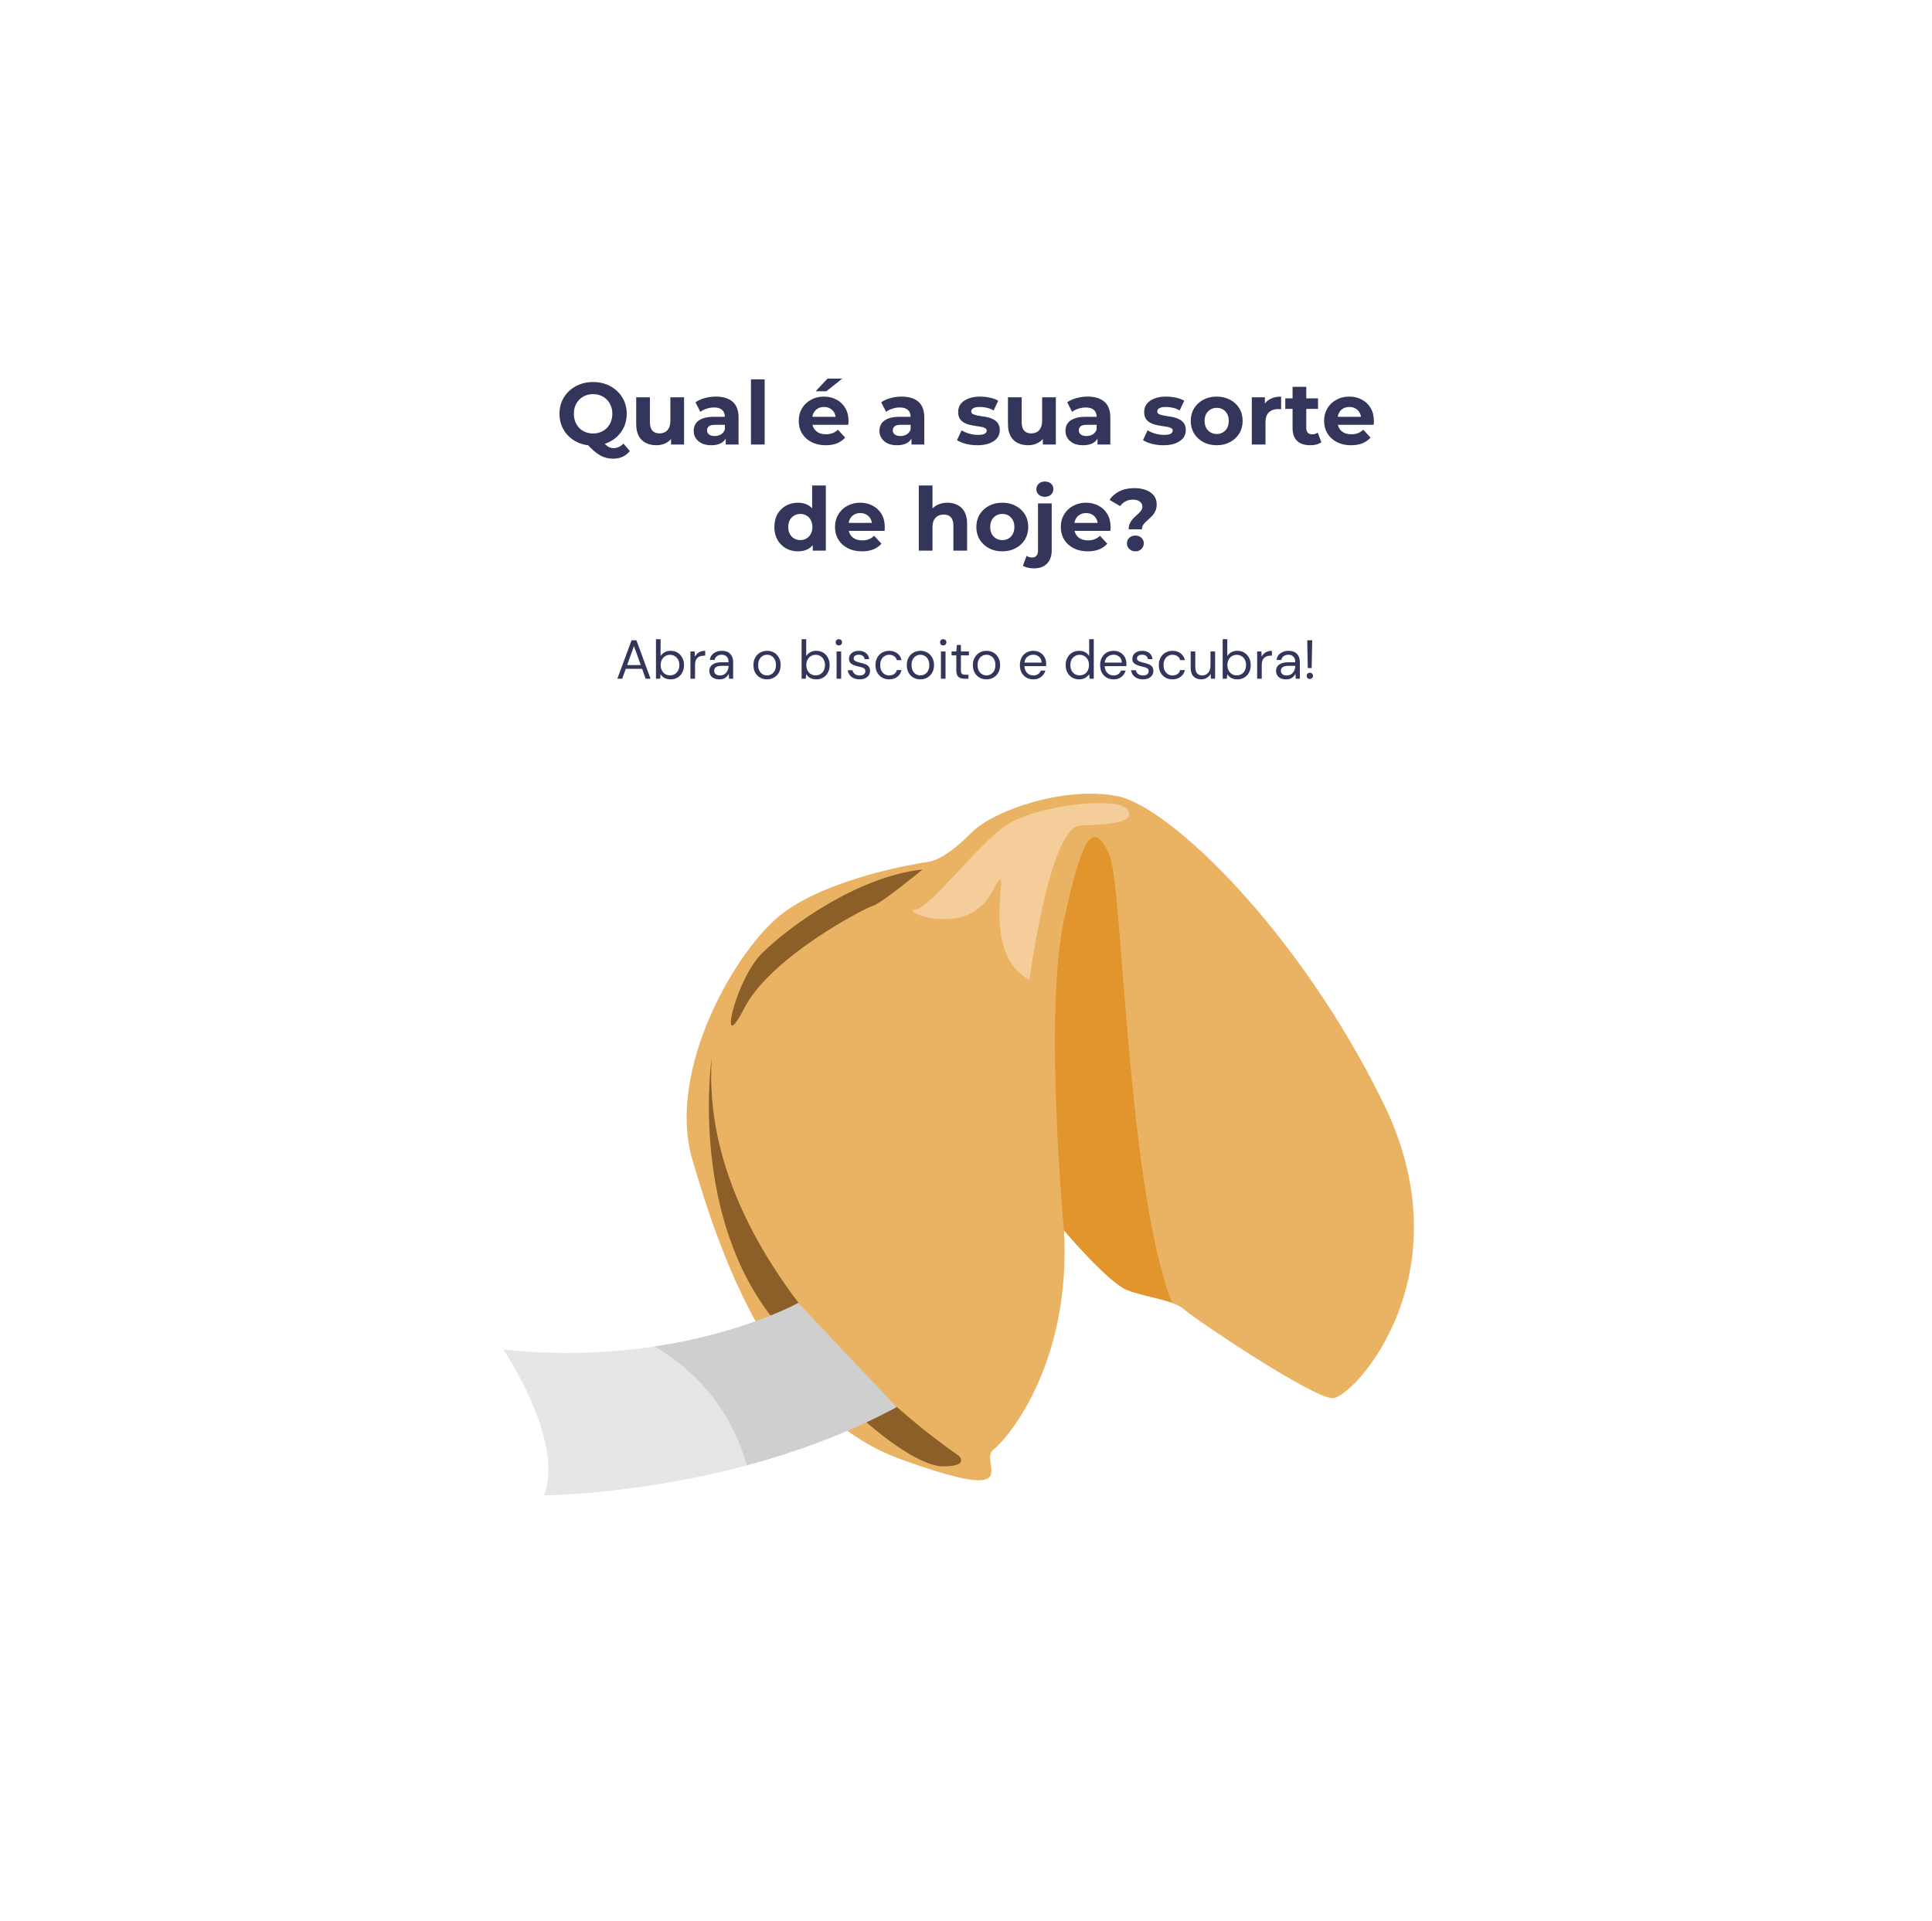 <svg width="528" height="525" viewBox="0 0 528 525" fill="none" xmlns="http://www.w3.org/2000/svg">
<g filter="url(#filter0_d_1_3)">
<rect x="50" y="30.5" width="428" height="424" rx="5" fill="white" shape-rendering="crispEdges"/>
<path d="M271.5 376.214C267.214 379.5 281.643 391.643 246.214 378.857C210.857 366.071 196.429 321.5 189.214 296.929C182 272.357 201.357 238.929 214.143 229.429C226.929 219.929 250.5 216 253.143 215.643C255.714 215.357 259.357 213.714 265.571 207.5C271.786 201.286 291.429 194.714 305.571 197.643C319.643 200.571 354.714 234 377.929 281.214C401.214 328.357 369.786 362.143 364.214 362.143C358.643 362.143 326.5 340.5 323.571 337.857C320.643 335.286 313.429 334.571 308.143 332.643C302.929 330.643 290.786 316.286 290.786 316.286C292.786 352.286 275.714 372.929 271.5 376.214Z" fill="#EAB363"/>
<path d="M257.714 380.786C250.143 380.786 230.5 367.071 209.571 338.214C188.571 309.357 194.5 269.071 194.5 269.071C190.571 330.357 262 377.857 262 377.857C262 377.857 265.214 380.786 257.714 380.786Z" fill="#8C5E28"/>
<path d="M308.143 332.643C302.929 330.643 290.786 316.286 290.786 316.286C290.786 316.286 285.214 257.286 290.786 231.429C296.357 205.5 299.286 205.214 303.214 213.714C306.786 221.357 307.929 304.143 320.286 336.071C316.786 334.786 311.929 334.071 308.143 332.643Z" fill="#E2942D"/>
<path d="M252.143 217.643C252.143 217.643 241 226.786 238.714 227.5C236.429 228.143 210.5 241.571 203.357 255.643C196.143 269.714 200.714 248.143 208.214 240.571C215.786 233.071 234.429 219.571 252.143 217.643Z" fill="#8C5E28"/>
<path d="M245.071 364.571C200.929 388.5 148.643 388.714 148.643 388.714C154.5 373.929 137.571 348.857 137.571 348.857C186.214 354 218.214 336.071 218.214 336.071C219.357 337.571 245.071 364.571 245.071 364.571Z" fill="#E6E6E6"/>
<path opacity="0.1" d="M245.071 364.571C231.571 371.857 217.357 376.929 204.071 380.5C199.214 363.143 187.929 353.286 178.857 348C203.5 344.286 218.214 336.071 218.214 336.071C219.357 337.571 245.071 364.571 245.071 364.571Z" fill="black"/>
<path d="M271.214 223.643C264.286 236.857 245.857 228.857 250 228.643C254.143 228.429 266.571 211.357 274.857 205.643C283.214 199.929 305.571 197.643 308.071 201.214C310.643 204.786 303.5 205.357 295.214 205.643C286.857 205.857 281.357 247.786 281.357 247.786C266.143 239.929 278.143 210.429 271.214 223.643Z" fill="#F4CD9A"/>
<path d="M168.725 165.5L172.595 155H173.93L177.785 165.5H176.45L175.49 162.8H171.02L170.045 165.5H168.725ZM171.395 161.78H175.115L173.255 156.59L171.395 161.78ZM183.246 165.68C182.636 165.68 182.091 165.555 181.611 165.305C181.141 165.055 180.781 164.705 180.531 164.255L180.411 165.5H179.271V154.7H180.531V159.29C180.771 158.93 181.111 158.605 181.551 158.315C182.001 158.025 182.571 157.88 183.261 157.88C184.001 157.88 184.646 158.05 185.196 158.39C185.746 158.73 186.171 159.195 186.471 159.785C186.781 160.375 186.936 161.045 186.936 161.795C186.936 162.545 186.781 163.215 186.471 163.805C186.171 164.385 185.741 164.845 185.181 165.185C184.631 165.515 183.986 165.68 183.246 165.68ZM183.111 164.585C183.611 164.585 184.051 164.47 184.431 164.24C184.811 164 185.111 163.67 185.331 163.25C185.551 162.83 185.661 162.34 185.661 161.78C185.661 161.22 185.551 160.73 185.331 160.31C185.111 159.89 184.811 159.565 184.431 159.335C184.051 159.095 183.611 158.975 183.111 158.975C182.611 158.975 182.171 159.095 181.791 159.335C181.411 159.565 181.111 159.89 180.891 160.31C180.671 160.73 180.561 161.22 180.561 161.78C180.561 162.34 180.671 162.83 180.891 163.25C181.111 163.67 181.411 164 181.791 164.24C182.171 164.47 182.611 164.585 183.111 164.585ZM188.69 165.5V158.06H189.83L189.935 159.485C190.165 158.995 190.515 158.605 190.985 158.315C191.455 158.025 192.035 157.88 192.725 157.88V159.2H192.38C191.94 159.2 191.535 159.28 191.165 159.44C190.795 159.59 190.5 159.85 190.28 160.22C190.06 160.59 189.95 161.1 189.95 161.75V165.5H188.69ZM196.614 165.68C195.994 165.68 195.479 165.575 195.069 165.365C194.659 165.155 194.354 164.875 194.154 164.525C193.954 164.175 193.854 163.795 193.854 163.385C193.854 162.625 194.144 162.04 194.724 161.63C195.304 161.22 196.094 161.015 197.094 161.015H199.104V160.925C199.104 160.275 198.934 159.785 198.594 159.455C198.254 159.115 197.799 158.945 197.229 158.945C196.739 158.945 196.314 159.07 195.954 159.32C195.604 159.56 195.384 159.915 195.294 160.385H194.004C194.054 159.845 194.234 159.39 194.544 159.02C194.864 158.65 195.259 158.37 195.729 158.18C196.199 157.98 196.699 157.88 197.229 157.88C198.269 157.88 199.049 158.16 199.569 158.72C200.099 159.27 200.364 160.005 200.364 160.925V165.5H199.239L199.164 164.165C198.954 164.585 198.644 164.945 198.234 165.245C197.834 165.535 197.294 165.68 196.614 165.68ZM196.809 164.615C197.289 164.615 197.699 164.49 198.039 164.24C198.389 163.99 198.654 163.665 198.834 163.265C199.014 162.865 199.104 162.445 199.104 162.005V161.99H197.199C196.459 161.99 195.934 162.12 195.624 162.38C195.324 162.63 195.174 162.945 195.174 163.325C195.174 163.715 195.314 164.03 195.594 164.27C195.884 164.5 196.289 164.615 196.809 164.615ZM209.614 165.68C208.914 165.68 208.284 165.52 207.724 165.2C207.164 164.88 206.719 164.43 206.389 163.85C206.069 163.26 205.909 162.57 205.909 161.78C205.909 160.99 206.074 160.305 206.404 159.725C206.734 159.135 207.179 158.68 207.739 158.36C208.309 158.04 208.944 157.88 209.644 157.88C210.344 157.88 210.974 158.04 211.534 158.36C212.094 158.68 212.534 159.135 212.854 159.725C213.184 160.305 213.349 160.99 213.349 161.78C213.349 162.57 213.184 163.26 212.854 163.85C212.524 164.43 212.074 164.88 211.504 165.2C210.944 165.52 210.314 165.68 209.614 165.68ZM209.614 164.6C210.044 164.6 210.444 164.495 210.814 164.285C211.184 164.075 211.484 163.76 211.714 163.34C211.944 162.92 212.059 162.4 212.059 161.78C212.059 161.16 211.944 160.64 211.714 160.22C211.494 159.8 211.199 159.485 210.829 159.275C210.459 159.065 210.064 158.96 209.644 158.96C209.214 158.96 208.814 159.065 208.444 159.275C208.074 159.485 207.774 159.8 207.544 160.22C207.314 160.64 207.199 161.16 207.199 161.78C207.199 162.4 207.314 162.92 207.544 163.34C207.774 163.76 208.069 164.075 208.429 164.285C208.799 164.495 209.194 164.6 209.614 164.6ZM223.046 165.68C222.436 165.68 221.891 165.555 221.411 165.305C220.941 165.055 220.581 164.705 220.331 164.255L220.211 165.5H219.071V154.7H220.331V159.29C220.571 158.93 220.911 158.605 221.351 158.315C221.801 158.025 222.371 157.88 223.061 157.88C223.801 157.88 224.446 158.05 224.996 158.39C225.546 158.73 225.971 159.195 226.271 159.785C226.581 160.375 226.736 161.045 226.736 161.795C226.736 162.545 226.581 163.215 226.271 163.805C225.971 164.385 225.541 164.845 224.981 165.185C224.431 165.515 223.786 165.68 223.046 165.68ZM222.911 164.585C223.411 164.585 223.851 164.47 224.231 164.24C224.611 164 224.911 163.67 225.131 163.25C225.351 162.83 225.461 162.34 225.461 161.78C225.461 161.22 225.351 160.73 225.131 160.31C224.911 159.89 224.611 159.565 224.231 159.335C223.851 159.095 223.411 158.975 222.911 158.975C222.411 158.975 221.971 159.095 221.591 159.335C221.211 159.565 220.911 159.89 220.691 160.31C220.471 160.73 220.361 161.22 220.361 161.78C220.361 162.34 220.471 162.83 220.691 163.25C220.911 163.67 221.211 164 221.591 164.24C221.971 164.47 222.411 164.585 222.911 164.585ZM229.255 156.41C229.005 156.41 228.795 156.33 228.625 156.17C228.465 156 228.385 155.79 228.385 155.54C228.385 155.3 228.465 155.1 228.625 154.94C228.795 154.78 229.005 154.7 229.255 154.7C229.495 154.7 229.7 154.78 229.87 154.94C230.04 155.1 230.125 155.3 230.125 155.54C230.125 155.79 230.04 156 229.87 156.17C229.7 156.33 229.495 156.41 229.255 156.41ZM228.625 165.5V158.06H229.885V165.5H228.625ZM234.929 165.68C234.039 165.68 233.299 165.455 232.709 165.005C232.119 164.555 231.774 163.945 231.674 163.175H232.964C233.044 163.565 233.249 163.905 233.579 164.195C233.919 164.475 234.374 164.615 234.944 164.615C235.474 164.615 235.864 164.505 236.114 164.285C236.364 164.055 236.489 163.785 236.489 163.475C236.489 163.025 236.324 162.725 235.994 162.575C235.674 162.425 235.219 162.29 234.629 162.17C234.229 162.09 233.829 161.975 233.429 161.825C233.029 161.675 232.694 161.465 232.424 161.195C232.154 160.915 232.019 160.55 232.019 160.1C232.019 159.45 232.259 158.92 232.739 158.51C233.229 158.09 233.889 157.88 234.719 157.88C235.509 157.88 236.154 158.08 236.654 158.48C237.164 158.87 237.459 159.43 237.539 160.16H236.294C236.244 159.78 236.079 159.485 235.799 159.275C235.529 159.055 235.164 158.945 234.704 158.945C234.254 158.945 233.904 159.04 233.654 159.23C233.414 159.42 233.294 159.67 233.294 159.98C233.294 160.28 233.449 160.515 233.759 160.685C234.079 160.855 234.509 161 235.049 161.12C235.509 161.22 235.944 161.345 236.354 161.495C236.774 161.635 237.114 161.85 237.374 162.14C237.644 162.42 237.779 162.83 237.779 163.37C237.789 164.04 237.534 164.595 237.014 165.035C236.504 165.465 235.809 165.68 234.929 165.68ZM242.999 165.68C242.289 165.68 241.649 165.52 241.079 165.2C240.519 164.87 240.074 164.415 239.744 163.835C239.424 163.245 239.264 162.56 239.264 161.78C239.264 161 239.424 160.32 239.744 159.74C240.074 159.15 240.519 158.695 241.079 158.375C241.649 158.045 242.289 157.88 242.999 157.88C243.879 157.88 244.619 158.11 245.219 158.57C245.829 159.03 246.214 159.645 246.374 160.415H245.084C244.984 159.955 244.739 159.6 244.349 159.35C243.959 159.09 243.504 158.96 242.984 158.96C242.564 158.96 242.169 159.065 241.799 159.275C241.429 159.485 241.129 159.8 240.899 160.22C240.669 160.64 240.554 161.16 240.554 161.78C240.554 162.4 240.669 162.92 240.899 163.34C241.129 163.76 241.429 164.08 241.799 164.3C242.169 164.51 242.564 164.615 242.984 164.615C243.504 164.615 243.959 164.49 244.349 164.24C244.739 163.98 244.984 163.615 245.084 163.145H246.374C246.224 163.895 245.844 164.505 245.234 164.975C244.624 165.445 243.879 165.68 242.999 165.68ZM251.524 165.68C250.824 165.68 250.194 165.52 249.634 165.2C249.074 164.88 248.629 164.43 248.299 163.85C247.979 163.26 247.819 162.57 247.819 161.78C247.819 160.99 247.984 160.305 248.314 159.725C248.644 159.135 249.089 158.68 249.649 158.36C250.219 158.04 250.854 157.88 251.554 157.88C252.254 157.88 252.884 158.04 253.444 158.36C254.004 158.68 254.444 159.135 254.764 159.725C255.094 160.305 255.259 160.99 255.259 161.78C255.259 162.57 255.094 163.26 254.764 163.85C254.434 164.43 253.984 164.88 253.414 165.2C252.854 165.52 252.224 165.68 251.524 165.68ZM251.524 164.6C251.954 164.6 252.354 164.495 252.724 164.285C253.094 164.075 253.394 163.76 253.624 163.34C253.854 162.92 253.969 162.4 253.969 161.78C253.969 161.16 253.854 160.64 253.624 160.22C253.404 159.8 253.109 159.485 252.739 159.275C252.369 159.065 251.974 158.96 251.554 158.96C251.124 158.96 250.724 159.065 250.354 159.275C249.984 159.485 249.684 159.8 249.454 160.22C249.224 160.64 249.109 161.16 249.109 161.78C249.109 162.4 249.224 162.92 249.454 163.34C249.684 163.76 249.979 164.075 250.339 164.285C250.709 164.495 251.104 164.6 251.524 164.6ZM257.776 156.41C257.526 156.41 257.316 156.33 257.146 156.17C256.986 156 256.906 155.79 256.906 155.54C256.906 155.3 256.986 155.1 257.146 154.94C257.316 154.78 257.526 154.7 257.776 154.7C258.016 154.7 258.221 154.78 258.391 154.94C258.561 155.1 258.646 155.3 258.646 155.54C258.646 155.79 258.561 156 258.391 156.17C258.221 156.33 258.016 156.41 257.776 156.41ZM257.146 165.5V158.06H258.406V165.5H257.146ZM263.539 165.5C262.859 165.5 262.324 165.335 261.934 165.005C261.544 164.675 261.349 164.08 261.349 163.22V159.125H260.059V158.06H261.349L261.514 156.275H262.609V158.06H264.799V159.125H262.609V163.22C262.609 163.69 262.704 164.01 262.894 164.18C263.084 164.34 263.419 164.42 263.899 164.42H264.679V165.5H263.539ZM269.585 165.68C268.885 165.68 268.255 165.52 267.695 165.2C267.135 164.88 266.69 164.43 266.36 163.85C266.04 163.26 265.88 162.57 265.88 161.78C265.88 160.99 266.045 160.305 266.375 159.725C266.705 159.135 267.15 158.68 267.71 158.36C268.28 158.04 268.915 157.88 269.615 157.88C270.315 157.88 270.945 158.04 271.505 158.36C272.065 158.68 272.505 159.135 272.825 159.725C273.155 160.305 273.32 160.99 273.32 161.78C273.32 162.57 273.155 163.26 272.825 163.85C272.495 164.43 272.045 164.88 271.475 165.2C270.915 165.52 270.285 165.68 269.585 165.68ZM269.585 164.6C270.015 164.6 270.415 164.495 270.785 164.285C271.155 164.075 271.455 163.76 271.685 163.34C271.915 162.92 272.03 162.4 272.03 161.78C272.03 161.16 271.915 160.64 271.685 160.22C271.465 159.8 271.17 159.485 270.8 159.275C270.43 159.065 270.035 158.96 269.615 158.96C269.185 158.96 268.785 159.065 268.415 159.275C268.045 159.485 267.745 159.8 267.515 160.22C267.285 160.64 267.17 161.16 267.17 161.78C267.17 162.4 267.285 162.92 267.515 163.34C267.745 163.76 268.04 164.075 268.4 164.285C268.77 164.495 269.165 164.6 269.585 164.6ZM282.387 165.68C281.677 165.68 281.047 165.52 280.497 165.2C279.947 164.87 279.512 164.415 279.192 163.835C278.882 163.255 278.727 162.57 278.727 161.78C278.727 161 278.882 160.32 279.192 159.74C279.502 159.15 279.932 158.695 280.482 158.375C281.042 158.045 281.687 157.88 282.417 157.88C283.137 157.88 283.757 158.045 284.277 158.375C284.807 158.695 285.212 159.12 285.492 159.65C285.772 160.18 285.912 160.75 285.912 161.36C285.912 161.47 285.907 161.58 285.897 161.69C285.897 161.8 285.897 161.925 285.897 162.065H279.972C280.002 162.635 280.132 163.11 280.362 163.49C280.602 163.86 280.897 164.14 281.247 164.33C281.607 164.52 281.987 164.615 282.387 164.615C282.907 164.615 283.342 164.495 283.692 164.255C284.042 164.015 284.297 163.69 284.457 163.28H285.702C285.502 163.97 285.117 164.545 284.547 165.005C283.987 165.455 283.267 165.68 282.387 165.68ZM282.387 158.945C281.787 158.945 281.252 159.13 280.782 159.5C280.322 159.86 280.057 160.39 279.987 161.09H284.667C284.637 160.42 284.407 159.895 283.977 159.515C283.547 159.135 283.017 158.945 282.387 158.945ZM294.927 165.68C294.187 165.68 293.537 165.51 292.977 165.17C292.427 164.83 291.997 164.365 291.687 163.775C291.387 163.185 291.237 162.515 291.237 161.765C291.237 161.015 291.392 160.35 291.702 159.77C292.012 159.18 292.442 158.72 292.992 158.39C293.542 158.05 294.192 157.88 294.942 157.88C295.552 157.88 296.092 158.005 296.562 158.255C297.032 158.505 297.397 158.855 297.657 159.305V154.7H298.917V165.5H297.777L297.657 164.27C297.417 164.63 297.072 164.955 296.622 165.245C296.172 165.535 295.607 165.68 294.927 165.68ZM295.062 164.585C295.562 164.585 296.002 164.47 296.382 164.24C296.772 164 297.072 163.67 297.282 163.25C297.502 162.83 297.612 162.34 297.612 161.78C297.612 161.22 297.502 160.73 297.282 160.31C297.072 159.89 296.772 159.565 296.382 159.335C296.002 159.095 295.562 158.975 295.062 158.975C294.572 158.975 294.132 159.095 293.742 159.335C293.362 159.565 293.062 159.89 292.842 160.31C292.632 160.73 292.527 161.22 292.527 161.78C292.527 162.34 292.632 162.83 292.842 163.25C293.062 163.67 293.362 164 293.742 164.24C294.132 164.47 294.572 164.585 295.062 164.585ZM304.316 165.68C303.606 165.68 302.976 165.52 302.426 165.2C301.876 164.87 301.441 164.415 301.121 163.835C300.811 163.255 300.656 162.57 300.656 161.78C300.656 161 300.811 160.32 301.121 159.74C301.431 159.15 301.861 158.695 302.411 158.375C302.971 158.045 303.616 157.88 304.346 157.88C305.066 157.88 305.686 158.045 306.206 158.375C306.736 158.695 307.141 159.12 307.421 159.65C307.701 160.18 307.841 160.75 307.841 161.36C307.841 161.47 307.836 161.58 307.826 161.69C307.826 161.8 307.826 161.925 307.826 162.065H301.901C301.931 162.635 302.061 163.11 302.291 163.49C302.531 163.86 302.826 164.14 303.176 164.33C303.536 164.52 303.916 164.615 304.316 164.615C304.836 164.615 305.271 164.495 305.621 164.255C305.971 164.015 306.226 163.69 306.386 163.28H307.631C307.431 163.97 307.046 164.545 306.476 165.005C305.916 165.455 305.196 165.68 304.316 165.68ZM304.316 158.945C303.716 158.945 303.181 159.13 302.711 159.5C302.251 159.86 301.986 160.39 301.916 161.09H306.596C306.566 160.42 306.336 159.895 305.906 159.515C305.476 159.135 304.946 158.945 304.316 158.945ZM312.361 165.68C311.471 165.68 310.731 165.455 310.141 165.005C309.551 164.555 309.206 163.945 309.106 163.175H310.396C310.476 163.565 310.681 163.905 311.011 164.195C311.351 164.475 311.806 164.615 312.376 164.615C312.906 164.615 313.296 164.505 313.546 164.285C313.796 164.055 313.921 163.785 313.921 163.475C313.921 163.025 313.756 162.725 313.426 162.575C313.106 162.425 312.651 162.29 312.061 162.17C311.661 162.09 311.261 161.975 310.861 161.825C310.461 161.675 310.126 161.465 309.856 161.195C309.586 160.915 309.451 160.55 309.451 160.1C309.451 159.45 309.691 158.92 310.171 158.51C310.661 158.09 311.321 157.88 312.151 157.88C312.941 157.88 313.586 158.08 314.086 158.48C314.596 158.87 314.891 159.43 314.971 160.16H313.726C313.676 159.78 313.511 159.485 313.231 159.275C312.961 159.055 312.596 158.945 312.136 158.945C311.686 158.945 311.336 159.04 311.086 159.23C310.846 159.42 310.726 159.67 310.726 159.98C310.726 160.28 310.881 160.515 311.191 160.685C311.511 160.855 311.941 161 312.481 161.12C312.941 161.22 313.376 161.345 313.786 161.495C314.206 161.635 314.546 161.85 314.806 162.14C315.076 162.42 315.211 162.83 315.211 163.37C315.221 164.04 314.966 164.595 314.446 165.035C313.936 165.465 313.241 165.68 312.361 165.68ZM320.431 165.68C319.721 165.68 319.081 165.52 318.511 165.2C317.951 164.87 317.506 164.415 317.176 163.835C316.856 163.245 316.696 162.56 316.696 161.78C316.696 161 316.856 160.32 317.176 159.74C317.506 159.15 317.951 158.695 318.511 158.375C319.081 158.045 319.721 157.88 320.431 157.88C321.311 157.88 322.051 158.11 322.651 158.57C323.261 159.03 323.646 159.645 323.806 160.415H322.516C322.416 159.955 322.171 159.6 321.781 159.35C321.391 159.09 320.936 158.96 320.416 158.96C319.996 158.96 319.601 159.065 319.231 159.275C318.861 159.485 318.561 159.8 318.331 160.22C318.101 160.64 317.986 161.16 317.986 161.78C317.986 162.4 318.101 162.92 318.331 163.34C318.561 163.76 318.861 164.08 319.231 164.3C319.601 164.51 319.996 164.615 320.416 164.615C320.936 164.615 321.391 164.49 321.781 164.24C322.171 163.98 322.416 163.615 322.516 163.145H323.806C323.656 163.895 323.276 164.505 322.666 164.975C322.056 165.445 321.311 165.68 320.431 165.68ZM328.28 165.68C327.4 165.68 326.7 165.415 326.18 164.885C325.66 164.345 325.4 163.52 325.4 162.41V158.06H326.66V162.275C326.66 163.825 327.295 164.6 328.565 164.6C329.215 164.6 329.75 164.37 330.17 163.91C330.6 163.44 330.815 162.775 330.815 161.915V158.06H332.075V165.5H330.935L330.845 164.165C330.615 164.635 330.27 165.005 329.81 165.275C329.36 165.545 328.85 165.68 328.28 165.68ZM338.124 165.68C337.514 165.68 336.969 165.555 336.489 165.305C336.019 165.055 335.659 164.705 335.409 164.255L335.289 165.5H334.149V154.7H335.409V159.29C335.649 158.93 335.989 158.605 336.429 158.315C336.879 158.025 337.449 157.88 338.139 157.88C338.879 157.88 339.524 158.05 340.074 158.39C340.624 158.73 341.049 159.195 341.349 159.785C341.659 160.375 341.814 161.045 341.814 161.795C341.814 162.545 341.659 163.215 341.349 163.805C341.049 164.385 340.619 164.845 340.059 165.185C339.509 165.515 338.864 165.68 338.124 165.68ZM337.989 164.585C338.489 164.585 338.929 164.47 339.309 164.24C339.689 164 339.989 163.67 340.209 163.25C340.429 162.83 340.539 162.34 340.539 161.78C340.539 161.22 340.429 160.73 340.209 160.31C339.989 159.89 339.689 159.565 339.309 159.335C338.929 159.095 338.489 158.975 337.989 158.975C337.489 158.975 337.049 159.095 336.669 159.335C336.289 159.565 335.989 159.89 335.769 160.31C335.549 160.73 335.439 161.22 335.439 161.78C335.439 162.34 335.549 162.83 335.769 163.25C335.989 163.67 336.289 164 336.669 164.24C337.049 164.47 337.489 164.585 337.989 164.585ZM343.568 165.5V158.06H344.708L344.813 159.485C345.043 158.995 345.393 158.605 345.863 158.315C346.333 158.025 346.913 157.88 347.603 157.88V159.2H347.258C346.818 159.2 346.413 159.28 346.043 159.44C345.673 159.59 345.378 159.85 345.158 160.22C344.938 160.59 344.828 161.1 344.828 161.75V165.5H343.568ZM351.492 165.68C350.872 165.68 350.357 165.575 349.947 165.365C349.537 165.155 349.232 164.875 349.032 164.525C348.832 164.175 348.732 163.795 348.732 163.385C348.732 162.625 349.022 162.04 349.602 161.63C350.182 161.22 350.972 161.015 351.972 161.015H353.982V160.925C353.982 160.275 353.812 159.785 353.472 159.455C353.132 159.115 352.677 158.945 352.107 158.945C351.617 158.945 351.192 159.07 350.832 159.32C350.482 159.56 350.262 159.915 350.172 160.385H348.882C348.932 159.845 349.112 159.39 349.422 159.02C349.742 158.65 350.137 158.37 350.607 158.18C351.077 157.98 351.577 157.88 352.107 157.88C353.147 157.88 353.927 158.16 354.447 158.72C354.977 159.27 355.242 160.005 355.242 160.925V165.5H354.117L354.042 164.165C353.832 164.585 353.522 164.945 353.112 165.245C352.712 165.535 352.172 165.68 351.492 165.68ZM351.687 164.615C352.167 164.615 352.577 164.49 352.917 164.24C353.267 163.99 353.532 163.665 353.712 163.265C353.892 162.865 353.982 162.445 353.982 162.005V161.99H352.077C351.337 161.99 350.812 162.12 350.502 162.38C350.202 162.63 350.052 162.945 350.052 163.325C350.052 163.715 350.192 164.03 350.472 164.27C350.762 164.5 351.167 164.615 351.687 164.615ZM357.403 162.59L357.253 155H358.618L358.468 162.59H357.403ZM357.973 165.575C357.723 165.575 357.513 165.495 357.343 165.335C357.183 165.165 357.103 164.96 357.103 164.72C357.103 164.48 357.183 164.28 357.343 164.12C357.513 163.95 357.723 163.865 357.973 163.865C358.213 163.865 358.413 163.95 358.573 164.12C358.743 164.28 358.828 164.48 358.828 164.72C358.828 164.96 358.743 165.165 358.573 165.335C358.413 165.495 358.213 165.575 357.973 165.575Z" fill="#34355B"/>
<path d="M162.091 101.788C160.779 101.788 159.555 101.572 158.419 101.14C157.299 100.708 156.323 100.1 155.491 99.316C154.675 98.532 154.035 97.612 153.571 96.556C153.123 95.5 152.899 94.348 152.899 93.1C152.899 91.852 153.123 90.7 153.571 89.644C154.035 88.588 154.683 87.668 155.515 86.884C156.347 86.1 157.323 85.492 158.443 85.06C159.563 84.628 160.779 84.412 162.091 84.412C163.419 84.412 164.635 84.628 165.739 85.06C166.859 85.492 167.827 86.1 168.643 86.884C169.475 87.652 170.123 88.564 170.587 89.62C171.051 90.676 171.283 91.836 171.283 93.1C171.283 94.348 171.051 95.508 170.587 96.58C170.123 97.636 169.475 98.556 168.643 99.34C167.827 100.108 166.859 100.708 165.739 101.14C164.635 101.572 163.419 101.788 162.091 101.788ZM167.587 105.364C166.931 105.364 166.307 105.292 165.715 105.148C165.139 105.004 164.563 104.772 163.987 104.452C163.427 104.132 162.835 103.7 162.211 103.156C161.603 102.612 160.939 101.94 160.219 101.14L164.299 100.108C164.731 100.7 165.131 101.172 165.499 101.524C165.867 101.876 166.219 102.124 166.555 102.268C166.907 102.412 167.275 102.484 167.659 102.484C168.683 102.484 169.595 102.068 170.395 101.236L172.123 103.3C170.987 104.676 169.475 105.364 167.587 105.364ZM162.091 98.476C162.843 98.476 163.531 98.348 164.155 98.092C164.795 97.836 165.355 97.468 165.835 96.988C166.315 96.508 166.683 95.94 166.939 95.284C167.211 94.612 167.347 93.884 167.347 93.1C167.347 92.3 167.211 91.572 166.939 90.916C166.683 90.26 166.315 89.692 165.835 89.212C165.355 88.732 164.795 88.364 164.155 88.108C163.531 87.852 162.843 87.724 162.091 87.724C161.339 87.724 160.643 87.852 160.003 88.108C159.363 88.364 158.803 88.732 158.323 89.212C157.859 89.692 157.491 90.26 157.219 90.916C156.963 91.572 156.835 92.3 156.835 93.1C156.835 93.884 156.963 94.612 157.219 95.284C157.491 95.94 157.859 96.508 158.323 96.988C158.803 97.468 159.363 97.836 160.003 98.092C160.643 98.348 161.339 98.476 162.091 98.476ZM179.389 101.692C178.317 101.692 177.357 101.484 176.509 101.068C175.677 100.652 175.029 100.02 174.565 99.172C174.101 98.308 173.869 97.212 173.869 95.884V88.588H177.613V95.332C177.613 96.404 177.837 97.196 178.285 97.708C178.749 98.204 179.397 98.452 180.229 98.452C180.805 98.452 181.317 98.332 181.765 98.092C182.213 97.836 182.565 97.452 182.821 96.94C183.077 96.412 183.205 95.756 183.205 94.972V88.588H186.949V101.5H183.397V97.948L184.045 98.98C183.613 99.876 182.973 100.556 182.125 101.02C181.293 101.468 180.381 101.692 179.389 101.692ZM198.338 101.5V98.98L198.098 98.428V93.916C198.098 93.116 197.85 92.492 197.354 92.044C196.874 91.596 196.13 91.372 195.122 91.372C194.434 91.372 193.754 91.484 193.082 91.708C192.426 91.916 191.866 92.204 191.402 92.572L190.058 89.956C190.762 89.46 191.61 89.076 192.602 88.804C193.594 88.532 194.602 88.396 195.626 88.396C197.594 88.396 199.122 88.86 200.21 89.788C201.298 90.716 201.842 92.164 201.842 94.132V101.5H198.338ZM194.402 101.692C193.394 101.692 192.53 101.524 191.81 101.188C191.09 100.836 190.538 100.364 190.154 99.772C189.77 99.18 189.578 98.516 189.578 97.78C189.578 97.012 189.762 96.34 190.13 95.764C190.514 95.188 191.114 94.74 191.93 94.42C192.746 94.084 193.81 93.916 195.122 93.916H198.554V96.1H195.53C194.65 96.1 194.042 96.244 193.706 96.532C193.386 96.82 193.226 97.18 193.226 97.612C193.226 98.092 193.41 98.476 193.778 98.764C194.162 99.036 194.682 99.172 195.338 99.172C195.962 99.172 196.522 99.028 197.018 98.74C197.514 98.436 197.874 97.996 198.098 97.42L198.674 99.148C198.402 99.98 197.906 100.612 197.186 101.044C196.466 101.476 195.538 101.692 194.402 101.692ZM205.23 101.5V83.692H208.974V101.5H205.23ZM225.654 101.692C224.182 101.692 222.886 101.404 221.766 100.828C220.662 100.252 219.806 99.468 219.198 98.476C218.59 97.468 218.286 96.324 218.286 95.044C218.286 93.748 218.582 92.604 219.174 91.612C219.782 90.604 220.606 89.82 221.646 89.26C222.686 88.684 223.862 88.396 225.174 88.396C226.438 88.396 227.574 88.668 228.582 89.212C229.606 89.74 230.414 90.508 231.006 91.516C231.598 92.508 231.894 93.7 231.894 95.092C231.894 95.236 231.886 95.404 231.87 95.596C231.854 95.772 231.838 95.94 231.822 96.1H221.334V93.916H229.854L228.414 94.564C228.414 93.892 228.278 93.308 228.006 92.812C227.734 92.316 227.358 91.932 226.878 91.66C226.398 91.372 225.838 91.228 225.198 91.228C224.558 91.228 223.99 91.372 223.494 91.66C223.014 91.932 222.638 92.324 222.366 92.836C222.094 93.332 221.958 93.924 221.958 94.612V95.188C221.958 95.892 222.11 96.516 222.414 97.06C222.734 97.588 223.174 97.996 223.734 98.284C224.31 98.556 224.982 98.692 225.75 98.692C226.438 98.692 227.038 98.588 227.55 98.38C228.078 98.172 228.558 97.86 228.99 97.444L230.982 99.604C230.39 100.276 229.646 100.796 228.75 101.164C227.854 101.516 226.822 101.692 225.654 101.692ZM222.918 86.932L226.158 83.476H230.19L225.846 86.932H222.918ZM249.103 101.5V98.98L248.863 98.428V93.916C248.863 93.116 248.615 92.492 248.119 92.044C247.639 91.596 246.895 91.372 245.887 91.372C245.199 91.372 244.519 91.484 243.847 91.708C243.191 91.916 242.631 92.204 242.167 92.572L240.823 89.956C241.527 89.46 242.375 89.076 243.367 88.804C244.359 88.532 245.367 88.396 246.391 88.396C248.359 88.396 249.887 88.86 250.975 89.788C252.063 90.716 252.607 92.164 252.607 94.132V101.5H249.103ZM245.167 101.692C244.159 101.692 243.295 101.524 242.575 101.188C241.855 100.836 241.303 100.364 240.919 99.772C240.535 99.18 240.343 98.516 240.343 97.78C240.343 97.012 240.527 96.34 240.895 95.764C241.279 95.188 241.879 94.74 242.695 94.42C243.511 94.084 244.575 93.916 245.887 93.916H249.319V96.1H246.295C245.415 96.1 244.807 96.244 244.471 96.532C244.151 96.82 243.991 97.18 243.991 97.612C243.991 98.092 244.175 98.476 244.543 98.764C244.927 99.036 245.447 99.172 246.103 99.172C246.727 99.172 247.287 99.028 247.783 98.74C248.279 98.436 248.639 97.996 248.863 97.42L249.439 99.148C249.167 99.98 248.671 100.612 247.951 101.044C247.231 101.476 246.303 101.692 245.167 101.692ZM267.137 101.692C266.033 101.692 264.969 101.564 263.945 101.308C262.937 101.036 262.137 100.7 261.545 100.3L262.793 97.612C263.385 97.98 264.081 98.284 264.881 98.524C265.697 98.748 266.497 98.86 267.281 98.86C268.145 98.86 268.753 98.756 269.105 98.548C269.473 98.34 269.657 98.052 269.657 97.684C269.657 97.38 269.513 97.156 269.225 97.012C268.953 96.852 268.585 96.732 268.121 96.652C267.657 96.572 267.145 96.492 266.585 96.412C266.041 96.332 265.489 96.228 264.929 96.1C264.369 95.956 263.857 95.748 263.393 95.476C262.929 95.204 262.553 94.836 262.265 94.372C261.993 93.908 261.857 93.308 261.857 92.572C261.857 91.756 262.089 91.036 262.553 90.412C263.033 89.788 263.721 89.3 264.617 88.948C265.513 88.58 266.585 88.396 267.833 88.396C268.713 88.396 269.609 88.492 270.521 88.684C271.433 88.876 272.193 89.156 272.801 89.524L271.553 92.188C270.929 91.82 270.297 91.572 269.657 91.444C269.033 91.3 268.425 91.228 267.833 91.228C267.001 91.228 266.393 91.34 266.009 91.564C265.625 91.788 265.433 92.076 265.433 92.428C265.433 92.748 265.569 92.988 265.841 93.148C266.129 93.308 266.505 93.436 266.969 93.532C267.433 93.628 267.937 93.716 268.481 93.796C269.041 93.86 269.601 93.964 270.161 94.108C270.721 94.252 271.225 94.46 271.673 94.732C272.137 94.988 272.513 95.348 272.801 95.812C273.089 96.26 273.233 96.852 273.233 97.588C273.233 98.388 272.993 99.1 272.513 99.724C272.033 100.332 271.337 100.812 270.425 101.164C269.529 101.516 268.433 101.692 267.137 101.692ZM280.991 101.692C279.919 101.692 278.959 101.484 278.111 101.068C277.279 100.652 276.631 100.02 276.167 99.172C275.703 98.308 275.471 97.212 275.471 95.884V88.588H279.215V95.332C279.215 96.404 279.439 97.196 279.887 97.708C280.351 98.204 280.999 98.452 281.831 98.452C282.407 98.452 282.919 98.332 283.367 98.092C283.815 97.836 284.167 97.452 284.423 96.94C284.679 96.412 284.807 95.756 284.807 94.972V88.588H288.551V101.5H284.999V97.948L285.647 98.98C285.215 99.876 284.575 100.556 283.727 101.02C282.895 101.468 281.983 101.692 280.991 101.692ZM299.939 101.5V98.98L299.699 98.428V93.916C299.699 93.116 299.451 92.492 298.955 92.044C298.475 91.596 297.731 91.372 296.723 91.372C296.035 91.372 295.355 91.484 294.683 91.708C294.027 91.916 293.467 92.204 293.003 92.572L291.659 89.956C292.363 89.46 293.211 89.076 294.203 88.804C295.195 88.532 296.203 88.396 297.227 88.396C299.195 88.396 300.723 88.86 301.811 89.788C302.899 90.716 303.443 92.164 303.443 94.132V101.5H299.939ZM296.003 101.692C294.995 101.692 294.131 101.524 293.411 101.188C292.691 100.836 292.139 100.364 291.755 99.772C291.371 99.18 291.179 98.516 291.179 97.78C291.179 97.012 291.363 96.34 291.731 95.764C292.115 95.188 292.715 94.74 293.531 94.42C294.347 94.084 295.411 93.916 296.723 93.916H300.155V96.1H297.131C296.251 96.1 295.643 96.244 295.307 96.532C294.987 96.82 294.827 97.18 294.827 97.612C294.827 98.092 295.011 98.476 295.379 98.764C295.763 99.036 296.283 99.172 296.939 99.172C297.563 99.172 298.123 99.028 298.619 98.74C299.115 98.436 299.475 97.996 299.699 97.42L300.275 99.148C300.003 99.98 299.507 100.612 298.787 101.044C298.067 101.476 297.139 101.692 296.003 101.692ZM317.973 101.692C316.869 101.692 315.805 101.564 314.781 101.308C313.773 101.036 312.973 100.7 312.381 100.3L313.629 97.612C314.221 97.98 314.917 98.284 315.717 98.524C316.533 98.748 317.333 98.86 318.117 98.86C318.981 98.86 319.589 98.756 319.941 98.548C320.309 98.34 320.493 98.052 320.493 97.684C320.493 97.38 320.349 97.156 320.061 97.012C319.789 96.852 319.421 96.732 318.957 96.652C318.493 96.572 317.981 96.492 317.421 96.412C316.877 96.332 316.325 96.228 315.765 96.1C315.205 95.956 314.693 95.748 314.229 95.476C313.765 95.204 313.389 94.836 313.101 94.372C312.829 93.908 312.693 93.308 312.693 92.572C312.693 91.756 312.925 91.036 313.389 90.412C313.869 89.788 314.557 89.3 315.453 88.948C316.349 88.58 317.421 88.396 318.669 88.396C319.549 88.396 320.445 88.492 321.357 88.684C322.269 88.876 323.029 89.156 323.637 89.524L322.389 92.188C321.765 91.82 321.133 91.572 320.493 91.444C319.869 91.3 319.261 91.228 318.669 91.228C317.837 91.228 317.229 91.34 316.845 91.564C316.461 91.788 316.269 92.076 316.269 92.428C316.269 92.748 316.405 92.988 316.677 93.148C316.965 93.308 317.341 93.436 317.805 93.532C318.269 93.628 318.773 93.716 319.317 93.796C319.877 93.86 320.437 93.964 320.997 94.108C321.557 94.252 322.061 94.46 322.509 94.732C322.973 94.988 323.349 95.348 323.637 95.812C323.925 96.26 324.069 96.852 324.069 97.588C324.069 98.388 323.829 99.1 323.349 99.724C322.869 100.332 322.173 100.812 321.261 101.164C320.365 101.516 319.269 101.692 317.973 101.692ZM332.523 101.692C331.147 101.692 329.923 101.404 328.851 100.828C327.795 100.252 326.955 99.468 326.331 98.476C325.723 97.468 325.419 96.324 325.419 95.044C325.419 93.748 325.723 92.604 326.331 91.612C326.955 90.604 327.795 89.82 328.851 89.26C329.923 88.684 331.147 88.396 332.523 88.396C333.883 88.396 335.099 88.684 336.171 89.26C337.243 89.82 338.083 90.596 338.691 91.588C339.299 92.58 339.603 93.732 339.603 95.044C339.603 96.324 339.299 97.468 338.691 98.476C338.083 99.468 337.243 100.252 336.171 100.828C335.099 101.404 333.883 101.692 332.523 101.692ZM332.523 98.62C333.147 98.62 333.707 98.476 334.203 98.188C334.699 97.9 335.091 97.492 335.379 96.964C335.667 96.42 335.811 95.78 335.811 95.044C335.811 94.292 335.667 93.652 335.379 93.124C335.091 92.596 334.699 92.188 334.203 91.9C333.707 91.612 333.147 91.468 332.523 91.468C331.899 91.468 331.339 91.612 330.843 91.9C330.347 92.188 329.947 92.596 329.643 93.124C329.355 93.652 329.211 94.292 329.211 95.044C329.211 95.78 329.355 96.42 329.643 96.964C329.947 97.492 330.347 97.9 330.843 98.188C331.339 98.476 331.899 98.62 332.523 98.62ZM342.105 101.5V88.588H345.681V92.236L345.177 91.18C345.561 90.268 346.177 89.58 347.025 89.116C347.873 88.636 348.905 88.396 350.121 88.396V91.852C349.961 91.836 349.817 91.828 349.689 91.828C349.561 91.812 349.425 91.804 349.281 91.804C348.257 91.804 347.425 92.1 346.785 92.692C346.161 93.268 345.849 94.172 345.849 95.404V101.5H342.105ZM358.073 101.692C356.553 101.692 355.369 101.308 354.521 100.54C353.673 99.756 353.249 98.596 353.249 97.06V85.732H356.993V97.012C356.993 97.556 357.137 97.98 357.425 98.284C357.713 98.572 358.105 98.716 358.601 98.716C359.193 98.716 359.697 98.556 360.113 98.236L361.121 100.876C360.737 101.148 360.273 101.356 359.729 101.5C359.201 101.628 358.649 101.692 358.073 101.692ZM351.257 91.756V88.876H360.209V91.756H351.257ZM369.232 101.692C367.76 101.692 366.464 101.404 365.344 100.828C364.24 100.252 363.384 99.468 362.776 98.476C362.168 97.468 361.864 96.324 361.864 95.044C361.864 93.748 362.16 92.604 362.752 91.612C363.36 90.604 364.184 89.82 365.224 89.26C366.264 88.684 367.44 88.396 368.752 88.396C370.016 88.396 371.152 88.668 372.16 89.212C373.184 89.74 373.992 90.508 374.584 91.516C375.176 92.508 375.472 93.7 375.472 95.092C375.472 95.236 375.464 95.404 375.448 95.596C375.432 95.772 375.416 95.94 375.4 96.1H364.912V93.916H373.432L371.992 94.564C371.992 93.892 371.856 93.308 371.584 92.812C371.312 92.316 370.936 91.932 370.456 91.66C369.976 91.372 369.416 91.228 368.776 91.228C368.136 91.228 367.568 91.372 367.072 91.66C366.592 91.932 366.216 92.324 365.944 92.836C365.672 93.332 365.536 93.924 365.536 94.612V95.188C365.536 95.892 365.688 96.516 365.992 97.06C366.312 97.588 366.752 97.996 367.312 98.284C367.888 98.556 368.56 98.692 369.328 98.692C370.016 98.692 370.616 98.588 371.128 98.38C371.656 98.172 372.136 97.86 372.568 97.444L374.56 99.604C373.968 100.276 373.224 100.796 372.328 101.164C371.432 101.516 370.4 101.692 369.232 101.692ZM218.087 130.692C216.871 130.692 215.775 130.42 214.799 129.876C213.823 129.316 213.047 128.54 212.471 127.548C211.911 126.556 211.631 125.388 211.631 124.044C211.631 122.684 211.911 121.508 212.471 120.516C213.047 119.524 213.823 118.756 214.799 118.212C215.775 117.668 216.871 117.396 218.087 117.396C219.175 117.396 220.127 117.636 220.943 118.116C221.759 118.596 222.391 119.324 222.839 120.3C223.287 121.276 223.511 122.524 223.511 124.044C223.511 125.548 223.295 126.796 222.863 127.788C222.431 128.764 221.807 129.492 220.991 129.972C220.191 130.452 219.223 130.692 218.087 130.692ZM218.735 127.62C219.343 127.62 219.895 127.476 220.391 127.188C220.887 126.9 221.279 126.492 221.567 125.964C221.871 125.42 222.023 124.78 222.023 124.044C222.023 123.292 221.871 122.652 221.567 122.124C221.279 121.596 220.887 121.188 220.391 120.9C219.895 120.612 219.343 120.468 218.735 120.468C218.111 120.468 217.551 120.612 217.055 120.9C216.559 121.188 216.159 121.596 215.855 122.124C215.567 122.652 215.423 123.292 215.423 124.044C215.423 124.78 215.567 125.42 215.855 125.964C216.159 126.492 216.559 126.9 217.055 127.188C217.551 127.476 218.111 127.62 218.735 127.62ZM222.119 130.5V127.86L222.191 124.02L221.951 120.204V112.692H225.695V130.5H222.119ZM235.568 130.692C234.096 130.692 232.8 130.404 231.68 129.828C230.576 129.252 229.72 128.468 229.112 127.476C228.504 126.468 228.2 125.324 228.2 124.044C228.2 122.748 228.496 121.604 229.088 120.612C229.696 119.604 230.52 118.82 231.56 118.26C232.6 117.684 233.776 117.396 235.088 117.396C236.352 117.396 237.488 117.668 238.496 118.212C239.52 118.74 240.328 119.508 240.92 120.516C241.512 121.508 241.808 122.7 241.808 124.092C241.808 124.236 241.8 124.404 241.784 124.596C241.768 124.772 241.752 124.94 241.736 125.1H231.248V122.916H239.768L238.328 123.564C238.328 122.892 238.192 122.308 237.92 121.812C237.648 121.316 237.272 120.932 236.792 120.66C236.312 120.372 235.752 120.228 235.112 120.228C234.472 120.228 233.904 120.372 233.408 120.66C232.928 120.932 232.552 121.324 232.28 121.836C232.008 122.332 231.872 122.924 231.872 123.612V124.188C231.872 124.892 232.024 125.516 232.328 126.06C232.648 126.588 233.088 126.996 233.648 127.284C234.224 127.556 234.896 127.692 235.664 127.692C236.352 127.692 236.952 127.588 237.464 127.38C237.992 127.172 238.472 126.86 238.904 126.444L240.896 128.604C240.304 129.276 239.56 129.796 238.664 130.164C237.768 130.516 236.736 130.692 235.568 130.692ZM258.946 117.396C259.97 117.396 260.882 117.604 261.682 118.02C262.498 118.42 263.138 119.044 263.602 119.892C264.066 120.724 264.298 121.796 264.298 123.108V130.5H260.554V123.684C260.554 122.644 260.322 121.876 259.858 121.38C259.41 120.884 258.77 120.636 257.938 120.636C257.346 120.636 256.81 120.764 256.33 121.02C255.866 121.26 255.498 121.636 255.226 122.148C254.97 122.66 254.842 123.316 254.842 124.116V130.5H251.098V112.692H254.842V121.164L254.002 120.084C254.466 119.22 255.13 118.556 255.994 118.092C256.858 117.628 257.842 117.396 258.946 117.396ZM273.929 130.692C272.553 130.692 271.329 130.404 270.257 129.828C269.201 129.252 268.361 128.468 267.737 127.476C267.129 126.468 266.825 125.324 266.825 124.044C266.825 122.748 267.129 121.604 267.737 120.612C268.361 119.604 269.201 118.82 270.257 118.26C271.329 117.684 272.553 117.396 273.929 117.396C275.289 117.396 276.505 117.684 277.577 118.26C278.649 118.82 279.489 119.596 280.097 120.588C280.705 121.58 281.009 122.732 281.009 124.044C281.009 125.324 280.705 126.468 280.097 127.476C279.489 128.468 278.649 129.252 277.577 129.828C276.505 130.404 275.289 130.692 273.929 130.692ZM273.929 127.62C274.553 127.62 275.113 127.476 275.609 127.188C276.105 126.9 276.497 126.492 276.785 125.964C277.073 125.42 277.217 124.78 277.217 124.044C277.217 123.292 277.073 122.652 276.785 122.124C276.497 121.596 276.105 121.188 275.609 120.9C275.113 120.612 274.553 120.468 273.929 120.468C273.305 120.468 272.745 120.612 272.249 120.9C271.753 121.188 271.353 121.596 271.049 122.124C270.761 122.652 270.617 123.292 270.617 124.044C270.617 124.78 270.761 125.42 271.049 125.964C271.353 126.492 271.753 126.9 272.249 127.188C272.745 127.476 273.305 127.62 273.929 127.62ZM282.552 135.348C281.976 135.348 281.424 135.284 280.896 135.156C280.368 135.044 279.92 134.868 279.552 134.628L280.56 131.916C280.992 132.22 281.52 132.372 282.144 132.372C282.608 132.372 282.976 132.212 283.248 131.892C283.536 131.588 283.68 131.124 283.68 130.5V117.588H287.424V130.476C287.424 131.964 287 133.148 286.152 134.028C285.304 134.908 284.104 135.348 282.552 135.348ZM285.552 115.788C284.864 115.788 284.304 115.588 283.872 115.188C283.44 114.788 283.224 114.292 283.224 113.7C283.224 113.108 283.44 112.612 283.872 112.212C284.304 111.812 284.864 111.612 285.552 111.612C286.24 111.612 286.8 111.804 287.232 112.188C287.664 112.556 287.88 113.036 287.88 113.628C287.88 114.252 287.664 114.772 287.232 115.188C286.816 115.588 286.256 115.788 285.552 115.788ZM297.279 130.692C295.807 130.692 294.511 130.404 293.391 129.828C292.287 129.252 291.431 128.468 290.823 127.476C290.215 126.468 289.911 125.324 289.911 124.044C289.911 122.748 290.207 121.604 290.799 120.612C291.407 119.604 292.231 118.82 293.271 118.26C294.311 117.684 295.487 117.396 296.799 117.396C298.063 117.396 299.199 117.668 300.207 118.212C301.231 118.74 302.039 119.508 302.631 120.516C303.223 121.508 303.519 122.7 303.519 124.092C303.519 124.236 303.511 124.404 303.495 124.596C303.479 124.772 303.463 124.94 303.447 125.1H292.959V122.916H301.479L300.039 123.564C300.039 122.892 299.903 122.308 299.631 121.812C299.359 121.316 298.983 120.932 298.503 120.66C298.023 120.372 297.463 120.228 296.823 120.228C296.183 120.228 295.615 120.372 295.119 120.66C294.639 120.932 294.263 121.324 293.991 121.836C293.719 122.332 293.583 122.924 293.583 123.612V124.188C293.583 124.892 293.735 125.516 294.039 126.06C294.359 126.588 294.799 126.996 295.359 127.284C295.935 127.556 296.607 127.692 297.375 127.692C298.063 127.692 298.663 127.588 299.175 127.38C299.703 127.172 300.183 126.86 300.615 126.444L302.607 128.604C302.015 129.276 301.271 129.796 300.375 130.164C299.479 130.516 298.447 130.692 297.279 130.692ZM308.46 124.668C308.46 124.108 308.548 123.612 308.724 123.18C308.916 122.748 309.148 122.364 309.42 122.028C309.708 121.692 310.012 121.38 310.332 121.092C310.652 120.804 310.948 120.532 311.22 120.276C311.508 120.004 311.74 119.724 311.916 119.436C312.108 119.148 312.204 118.828 312.204 118.476C312.204 117.9 311.964 117.436 311.484 117.084C311.02 116.732 310.396 116.556 309.612 116.556C308.86 116.556 308.188 116.716 307.596 117.036C307.004 117.34 306.516 117.772 306.132 118.332L303.228 116.628C303.868 115.652 304.756 114.876 305.892 114.3C307.028 113.708 308.404 113.412 310.02 113.412C311.22 113.412 312.276 113.588 313.188 113.94C314.1 114.276 314.812 114.772 315.324 115.428C315.852 116.084 316.116 116.892 316.116 117.852C316.116 118.476 316.02 119.028 315.828 119.508C315.636 119.988 315.388 120.404 315.084 120.756C314.78 121.108 314.452 121.436 314.1 121.74C313.764 122.044 313.444 122.34 313.14 122.628C312.836 122.916 312.58 123.22 312.372 123.54C312.18 123.86 312.084 124.236 312.084 124.668H308.46ZM310.284 130.692C309.612 130.692 309.06 130.476 308.628 130.044C308.196 129.612 307.98 129.1 307.98 128.508C307.98 127.9 308.196 127.396 308.628 126.996C309.06 126.58 309.612 126.372 310.284 126.372C310.972 126.372 311.524 126.58 311.94 126.996C312.372 127.396 312.588 127.9 312.588 128.508C312.588 129.1 312.372 129.612 311.94 130.044C311.524 130.476 310.972 130.692 310.284 130.692Z" fill="#34355B"/>
</g>
<defs>
<filter id="filter0_d_1_3" x="0" y="0.5" width="528" height="524" filterUnits="userSpaceOnUse" color-interpolation-filters="sRGB">
<feFlood flood-opacity="0" result="BackgroundImageFix"/>
<feColorMatrix in="SourceAlpha" type="matrix" values="0 0 0 0 0 0 0 0 0 0 0 0 0 0 0 0 0 0 127 0" result="hardAlpha"/>
<feOffset dy="20"/>
<feGaussianBlur stdDeviation="25"/>
<feComposite in2="hardAlpha" operator="out"/>
<feColorMatrix type="matrix" values="0 0 0 0 0 0 0 0 0 0 0 0 0 0 0 0 0 0 0.8 0"/>
<feBlend mode="normal" in2="BackgroundImageFix" result="effect1_dropShadow_1_3"/>
<feBlend mode="normal" in="SourceGraphic" in2="effect1_dropShadow_1_3" result="shape"/>
</filter>
</defs>
</svg>
